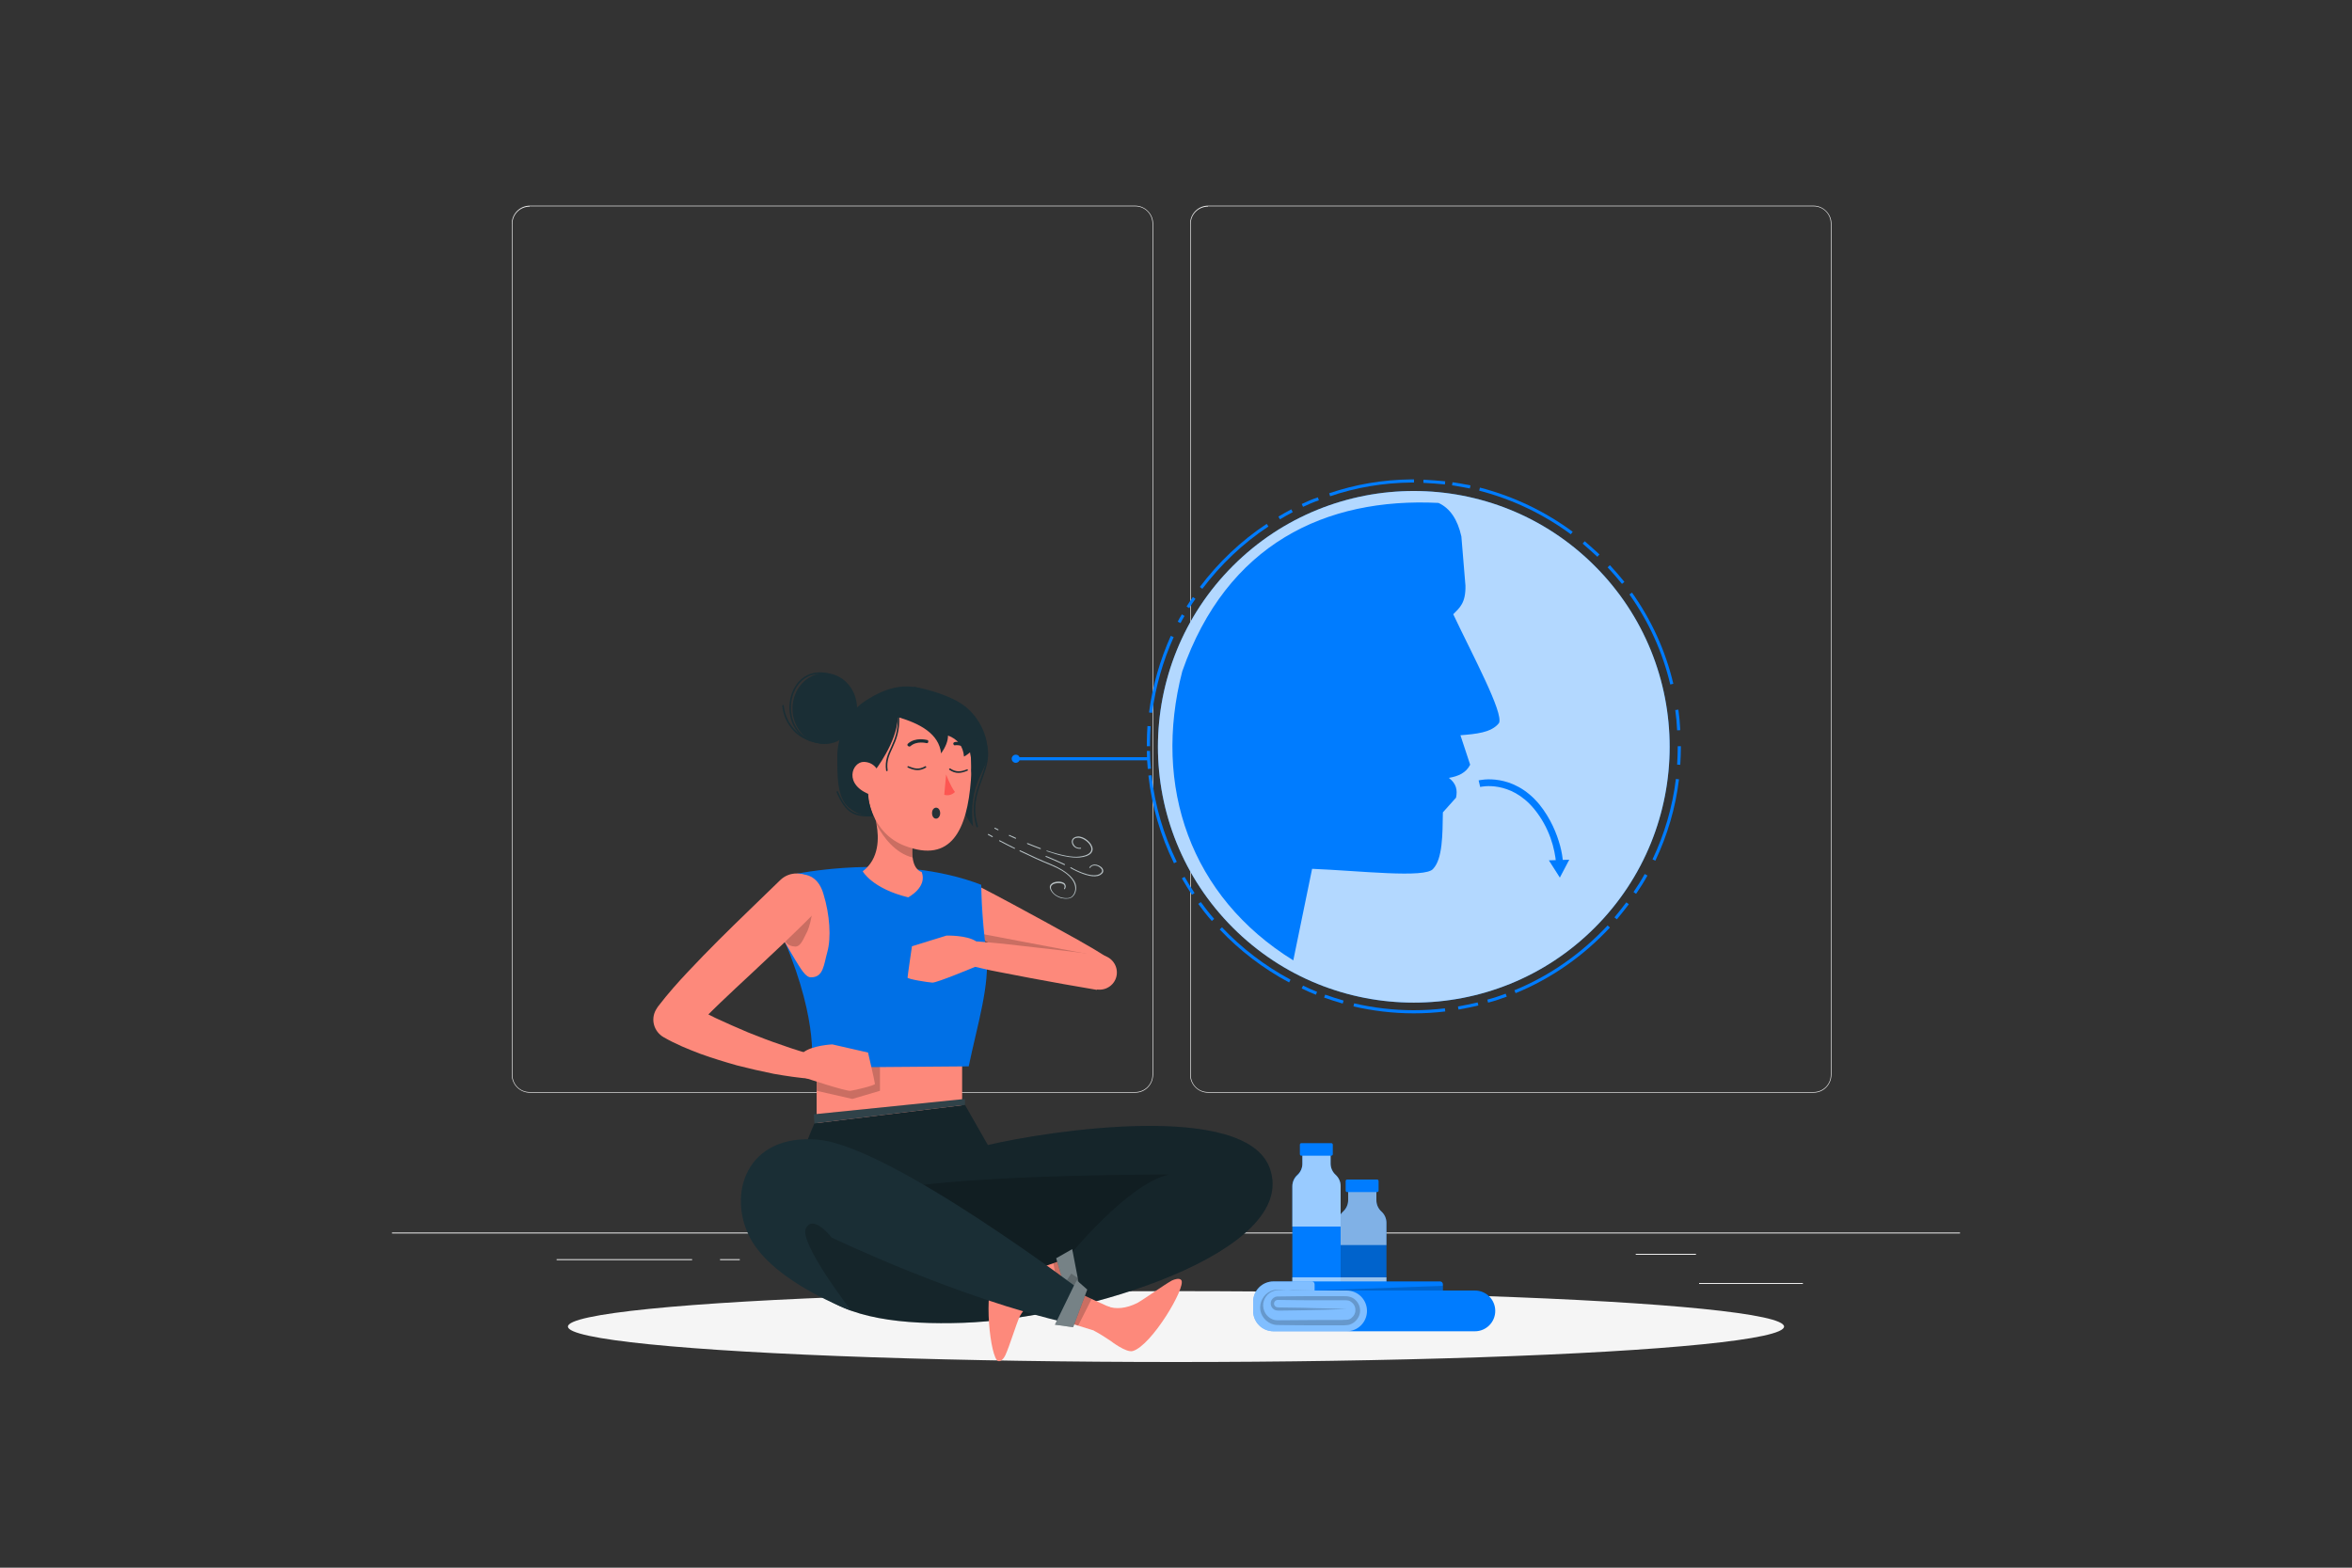 <?xml version="1.0" encoding="utf-8"?>
<!-- Generator: Adobe Illustrator 24.2.3, SVG Export Plug-In . SVG Version: 6.00 Build 0)  -->
<svg version="1.1" id="Layer_1" xmlns="http://www.w3.org/2000/svg" xmlns:xlink="http://www.w3.org/1999/xlink" x="0px" y="0px"
	 viewBox="0 0 750 500" style="enable-background:new 0 0 750 500;" xml:space="preserve">
<rect x="0" y="0" width="750" height="500" fill="#333333" stroke="none"/>
<style type="text/css">
	.st0{fill:#ECECEC;}
	.st1{fill:#F5F5F5;}
	.st2{fill:#FD897B;}
	.st3{fill:#1A2E35;}
	.st4{opacity:0.7;}
	.st5{fill:#FFFFFF;}
	.st6{fill:#007CFF;}
	.st7{opacity:0.1;}
	.st8{fill:none;stroke:#1A2E35;stroke-width:0.5;stroke-linecap:round;stroke-linejoin:round;stroke-miterlimit:10;}
	.st9{opacity:0.2;enable-background:new    ;}
	.st10{fill:#FD5652;}
	.st11{fill:#263237;}
	.st12{opacity:0.2;}
	.st13{opacity:0;}
	.st14{opacity:0.4;fill:#FFFFFF;enable-background:new    ;}
	.st15{opacity:0;fill:#FFFFFF;}
	.st16{opacity:0.1;fill:#FFFFFF;}
	.st17{opacity:0.7;fill:#FFFFFF;}
	.st18{fill:none;stroke:#007CFF;stroke-miterlimit:10;}
	.st19{opacity:0.5;fill:#FFFFFF;enable-background:new    ;}
	.st20{opacity:0.6;fill:#FFFFFF;enable-background:new    ;}
</style>
<g>
	<g>
		<rect x="541.8" y="409.2" class="st0" width="33.1" height="0.3"/>
		<rect x="447.5" y="411.9" class="st0" width="8.7" height="0.3"/>
		<rect x="521.6" y="399.9" class="st0" width="19.2" height="0.3"/>
		<rect x="177.5" y="401.6" class="st0" width="43.2" height="0.3"/>
		<rect x="229.6" y="401.6" class="st0" width="6.3" height="0.3"/>
		<rect x="256.5" y="405.8" class="st0" width="93.7" height="0.3"/>
		<path class="st0" d="M362,348.5H168.9c-3.1,0-5.7-2.6-5.7-5.7V71.3c0-3.1,2.6-5.7,5.7-5.7H362c3.1,0,5.7,2.6,5.7,5.7v271.4
			C367.7,345.9,365.2,348.5,362,348.5z M168.9,65.9c-3,0-5.5,2.4-5.5,5.5v271.4c0,3,2.4,5.5,5.5,5.5H362c3,0,5.5-2.4,5.5-5.5V71.3
			c0-3-2.4-5.5-5.5-5.5H168.9z"/>
		<path class="st0" d="M578.3,348.5H385.2c-3.1,0-5.7-2.6-5.7-5.7V71.3c0-3.1,2.6-5.7,5.7-5.7h193.1c3.1,0,5.7,2.6,5.7,5.7v271.4
			C584,345.9,581.5,348.5,578.3,348.5z M385.2,65.9c-3,0-5.5,2.4-5.5,5.5v271.4c0,3,2.4,5.5,5.5,5.5h193.1c3,0,5.5-2.4,5.5-5.5V71.3
			c0-3-2.4-5.5-5.5-5.5H385.2z"/>
		<rect x="125" y="393.1" class="st0" width="500" height="0.3"/>
	</g>
	<ellipse id="_x3C_Path_x3E__1_" class="st1" cx="375" cy="423.1" rx="193.9" ry="11.3"/>
	<g>
		<g>
			<path class="st2" d="M312,282.6c3.5,1.8,7,3.7,10.6,5.6c3.5,1.9,7,3.8,10.5,5.7l10.5,5.8c1.7,1,3.5,2,5.2,3l2.6,1.6l1.3,0.8
				l0.6,0.4c0.2,0.1,0.4,0.3,0.2,1.3c-0.6,2.9-2,5.5-3.8,7.6c-0.6,0.7-0.9,0.7-1.1,0.6l-0.7-0.3l-1.4-0.5l-2.8-1.1
				c-1.9-0.7-3.7-1.5-5.5-2.3l-10.9-4.8c-3.6-1.6-7.3-3.2-10.9-4.8c-3.6-1.6-7.2-3.3-10.8-5c-3.7-1.8-5.3-6.3-3.5-10
				c1.8-3.7,6.3-5.3,10-3.5C311.9,282.6,311.9,282.6,312,282.6z"/>
		</g>
		<g>
			<path class="st3" d="M318.3,264.5c-0.6-0.3-1-0.5-1-0.5c-0.1,0-0.2,0-0.2,0.1c0,0.1,0,0.2,0.1,0.2c0,0,0.4,0.2,1,0.5c0,0,0,0,0,0
				c0.1,0,0.2,0,0.2-0.1C318.4,264.6,318.4,264.5,318.3,264.5z"/>
			<path class="st3" d="M321.8,266.6c0.6,0.3,1.3,0.6,2,0.9c0,0,0,0,0,0c0.1,0,0.2,0,0.2-0.1c0-0.1,0-0.2-0.1-0.2
				c-0.7-0.3-1.3-0.6-2-0.9c-0.1,0-0.2,0-0.2,0.1C321.6,266.4,321.7,266.5,321.8,266.6z"/>
			<path class="st3" d="M327.6,269.2c1.4,0.6,2.8,1.1,4.1,1.6c0,0,0,0,0,0c0.1,0,0.2,0,0.2-0.1c0-0.1,0-0.2-0.1-0.2
				c-1.3-0.5-2.7-1-4.1-1.6c-0.1,0-0.2,0-0.2,0.1C327.4,269,327.5,269.1,327.6,269.2z"/>
			<path class="st3" d="M333.8,271.5c2.1,0.7,4,1.3,5.7,1.6c1.9,0.4,3.5,0.5,4.8,0.4c3.8-0.4,4.2-2,4.1-2.9c-0.2-1.9-2.9-4-4.8-3.8
				c-0.8,0.1-1.4,0.4-1.7,1c-0.3,0.6-0.1,1.3,0.3,1.9c0.5,0.7,1.4,1.1,2.4,1c0.1,0,0.2-0.1,0.1-0.2c0-0.1-0.1-0.2-0.2-0.1
				c-0.8,0.1-1.6-0.2-2-0.9c-0.4-0.5-0.5-1.1-0.3-1.5c0.2-0.5,0.7-0.8,1.4-0.8c1.7-0.2,4.3,1.8,4.4,3.5c0.1,1.3-1.2,2.2-3.8,2.5
				c-2.2,0.3-5.7-0.4-10.3-1.9c-0.1,0-0.2,0-0.2,0.1C333.6,271.4,333.7,271.5,333.8,271.5z"/>
			<path class="st3" d="M316.5,266.7c-0.8-0.5-1.3-0.7-1.3-0.7c-0.1,0-0.2,0-0.2,0.1c0,0.1,0,0.2,0.1,0.2c0,0,0.5,0.3,1.3,0.7
				c0,0,0,0,0,0c0.1,0,0.1,0,0.2-0.1C316.6,266.8,316.5,266.7,316.5,266.7z"/>
			<path class="st3" d="M323.5,270.4c-1.6-0.8-3.2-1.6-4.7-2.4c-0.1,0-0.2,0-0.2,0.1c0,0.1,0,0.2,0.1,0.2c1.6,0.8,3.2,1.7,4.8,2.4
				c0,0,0,0,0,0c0.1,0,0.2,0,0.2-0.1C323.6,270.5,323.6,270.4,323.5,270.4z"/>
			<path class="st3" d="M335.1,275.6c-3-1.2-6.3-2.7-9.8-4.4c-0.1,0-0.2,0-0.2,0.1c0,0.1,0,0.2,0.1,0.2c3.5,1.7,6.8,3.2,9.8,4.4
				c5.9,2.4,7.5,5,7.8,6.7c0.3,1.4-0.3,2.7-1,3.3c-0.6,0.6-1.8,0.7-3.1,0.4c-1.7-0.4-3-1.4-3.5-2.7c-0.2-0.6-0.1-1.1,0.5-1.5
				c1-0.6,2.8-0.6,3.5,0c0.3,0.3,0.4,0.7,0.1,1.3c0,0.1,0,0.2,0.1,0.2c0.1,0,0.2,0,0.2-0.1c0.5-0.9,0.1-1.4-0.1-1.7
				c-0.8-0.8-2.9-0.8-4-0.1c-0.7,0.5-0.9,1.1-0.6,1.9c0.6,1.4,2,2.5,3.7,2.9c0.1,0,0.1,0,0.2,0c1.3,0.3,2.6,0.1,3.2-0.5
				c0.7-0.6,1.4-1.9,1.1-3.6C342.8,280.8,341.1,278.1,335.1,275.6z"/>
			<path class="st3" d="M351.8,277.6c-0.1-0.8-1-1.5-2.1-1.8c-1-0.2-1.8,0.1-2.3,0.8c-0.1,0.1,0,0.2,0.1,0.2c0.1,0.1,0.2,0,0.2-0.1
				c0.5-0.8,1.5-0.7,1.9-0.6c0.9,0.2,1.7,0.9,1.8,1.5c0.1,0.6-0.4,0.9-0.8,1.2c-2.8,1.5-9-2.1-9.1-2.2c-0.1,0-0.2,0-0.2,0.1
				c0,0.1,0,0.2,0.1,0.2c0.2,0.1,3.1,1.8,5.9,2.4c1.3,0.3,2.6,0.3,3.5-0.2C351.7,278.6,351.9,278,351.8,277.6z"/>
			<path class="st3" d="M333.6,273c-0.1,0-0.2,0-0.2,0.1c0,0.1,0,0.2,0.1,0.2c0,0,2.5,1,5.9,2.6c0,0,0,0,0,0c0.1,0,0.2,0,0.2-0.1
				c0-0.1,0-0.2-0.1-0.2C336.1,274,333.6,273,333.6,273z"/>
			<g class="st4">
				<path class="st5" d="M318.3,264.5c-0.6-0.3-1-0.5-1-0.5c-0.1,0-0.2,0-0.2,0.1c0,0.1,0,0.2,0.1,0.2c0,0,0.4,0.2,1,0.5
					c0,0,0,0,0,0c0.1,0,0.2,0,0.2-0.1C318.4,264.6,318.4,264.5,318.3,264.5z"/>
				<path class="st5" d="M321.8,266.6c0.6,0.3,1.3,0.6,2,0.9c0,0,0,0,0,0c0.1,0,0.2,0,0.2-0.1c0-0.1,0-0.2-0.1-0.2
					c-0.7-0.3-1.3-0.6-2-0.9c-0.1,0-0.2,0-0.2,0.1C321.6,266.4,321.7,266.5,321.8,266.6z"/>
				<path class="st5" d="M327.6,269.2c1.4,0.6,2.8,1.1,4.1,1.6c0,0,0,0,0,0c0.1,0,0.2,0,0.2-0.1c0-0.1,0-0.2-0.1-0.2
					c-1.3-0.5-2.7-1-4.1-1.6c-0.1,0-0.2,0-0.2,0.1C327.4,269,327.5,269.1,327.6,269.2z"/>
				<path class="st5" d="M333.8,271.5c2.1,0.7,4,1.3,5.7,1.6c1.9,0.4,3.5,0.5,4.8,0.4c3.8-0.4,4.2-2,4.1-2.9c-0.2-1.9-2.9-4-4.8-3.8
					c-0.8,0.1-1.4,0.4-1.7,1c-0.3,0.6-0.1,1.3,0.3,1.9c0.5,0.7,1.4,1.1,2.4,1c0.1,0,0.2-0.1,0.1-0.2c0-0.1-0.1-0.2-0.2-0.1
					c-0.8,0.1-1.6-0.2-2-0.9c-0.4-0.5-0.5-1.1-0.3-1.5c0.2-0.5,0.7-0.8,1.4-0.8c1.7-0.2,4.3,1.8,4.4,3.5c0.1,1.3-1.2,2.2-3.8,2.5
					c-2.2,0.3-5.7-0.4-10.3-1.9c-0.1,0-0.2,0-0.2,0.1C333.6,271.4,333.7,271.5,333.8,271.5z"/>
				<path class="st5" d="M316.5,266.7c-0.8-0.5-1.3-0.7-1.3-0.7c-0.1,0-0.2,0-0.2,0.1c0,0.1,0,0.2,0.1,0.2c0,0,0.5,0.3,1.3,0.7
					c0,0,0,0,0,0c0.1,0,0.1,0,0.2-0.1C316.6,266.8,316.5,266.7,316.5,266.7z"/>
				<path class="st5" d="M323.5,270.4c-1.6-0.8-3.2-1.6-4.7-2.4c-0.1,0-0.2,0-0.2,0.1c0,0.1,0,0.2,0.1,0.2c1.6,0.8,3.2,1.7,4.8,2.4
					c0,0,0,0,0,0c0.1,0,0.2,0,0.2-0.1C323.6,270.5,323.6,270.4,323.5,270.4z"/>
				<path class="st5" d="M335.1,275.6c-3-1.2-6.3-2.7-9.8-4.4c-0.1,0-0.2,0-0.2,0.1c0,0.1,0,0.2,0.1,0.2c3.5,1.7,6.8,3.2,9.8,4.4
					c5.9,2.4,7.5,5,7.8,6.7c0.3,1.4-0.3,2.7-1,3.3c-0.6,0.6-1.8,0.7-3.1,0.4c-1.7-0.4-3-1.4-3.5-2.7c-0.2-0.6-0.1-1.1,0.5-1.5
					c1-0.6,2.8-0.6,3.5,0c0.3,0.3,0.4,0.7,0.1,1.3c0,0.1,0,0.2,0.1,0.2c0.1,0,0.2,0,0.2-0.1c0.5-0.9,0.1-1.4-0.1-1.7
					c-0.8-0.8-2.9-0.8-4-0.1c-0.7,0.5-0.9,1.1-0.6,1.9c0.6,1.4,2,2.5,3.7,2.9c0.1,0,0.1,0,0.2,0c1.3,0.3,2.6,0.1,3.2-0.5
					c0.7-0.6,1.4-1.9,1.1-3.6C342.8,280.8,341.1,278.1,335.1,275.6z"/>
				<path class="st5" d="M351.8,277.6c-0.1-0.8-1-1.5-2.1-1.8c-1-0.2-1.8,0.1-2.3,0.8c-0.1,0.1,0,0.2,0.1,0.2c0.1,0.1,0.2,0,0.2-0.1
					c0.5-0.8,1.5-0.7,1.9-0.6c0.9,0.2,1.7,0.9,1.8,1.5c0.1,0.6-0.4,0.9-0.8,1.2c-2.8,1.5-9-2.1-9.1-2.2c-0.1,0-0.2,0-0.2,0.1
					c0,0.1,0,0.2,0.1,0.2c0.2,0.1,3.1,1.8,5.9,2.4c1.3,0.3,2.6,0.3,3.5-0.2C351.7,278.6,351.9,278,351.8,277.6z"/>
				<path class="st5" d="M333.6,273c-0.1,0-0.2,0-0.2,0.1c0,0.1,0,0.2,0.1,0.2c0,0,2.5,1,5.9,2.6c0,0,0,0,0,0c0.1,0,0.2,0,0.2-0.1
					c0-0.1,0-0.2-0.1-0.2C336.1,274,333.6,273,333.6,273z"/>
			</g>
		</g>
		<rect x="260.4" y="337.8" class="st2" width="46.4" height="22.8"/>
		<g>
			<path class="st6" d="M252.9,278.9c0,0,32.8-7.2,60,3.3c0,0,0,8.8,1.6,21.5c1.3,10.3-2.9,23.3-5.6,36.4l-50.2,0.4
				c0,0,2.7-13.7-8.4-40.1L252.9,278.9z"/>
			<path class="st7" d="M252.9,278.9c0,0,32.8-7.2,60,3.3c0,0-0.5,8.3,1.6,21.5c1.6,10.2-2.9,23.3-5.6,36.4l-50.2,0.4
				c0,0,2.7-13.7-8.4-40.1L252.9,278.9z"/>
		</g>
		<g>
			<path class="st8" d="M267,252.6c2.7,6.3,5.3,7.9,11.4,7.5"/>
			<path class="st3" d="M308.6,226c4.5,4.1,6.7,9.9,6.3,15c-0.4,5.1-6.3,9.3-4.6,22.6c-3.7-4.1-13.7-27.6-19-44.6
				C291.3,219,303.1,221,308.6,226z"/>
			<path class="st3" d="M295.4,220.3c-8-3.6-15.8,0.7-20.3,3.8c-4.5,3.2-8.1,10.8-8.1,16.9c0,6.1-0.2,13.5,3.8,16.7
				c4,3.2,7.6,2.4,7.6,2.4l30.1-27.8C308.6,232.3,303.4,223.9,295.4,220.3z"/>
			<g>
				<path class="st2" d="M289.6,286.2c-11.5-2.8-14.5-8.3-14.5-8.3c5.3-4,5.2-10.7,4.4-15c-0.4-2.4-1-4-1-4l13.8,4.2
					c-0.6,2.3-1,4.2-1.2,5.9c-0.2,1.8-0.2,3.3-0.1,4.4c0.5,4.3,2.9,4.7,2.9,4.7C295.8,283,289.6,286.2,289.6,286.2z"/>
				<path class="st9" d="M291.1,269.1c-0.2,1.8-0.2,3.3-0.1,4.4c-5.5-1.4-9.2-6.3-11.5-10.5c-0.4-2.4-1-4-1-4l13.8,4.2
					C291.7,265.5,291.3,267.4,291.1,269.1z"/>
			</g>
			<g>
				<path class="st2" d="M295.3,227.2c12.2,1.8,15.2,8.9,14.3,21.6c-1.2,15.9-6.3,26.6-21,21C268.4,262.2,275,224.3,295.3,227.2z"/>
				<path class="st10" d="M301.7,247c0,0,1.2,3.4,2.8,5.6c0,0-1.3,1.5-3.4,0.9L301.7,247z"/>
				<g>
					<path class="st3" d="M289.9,238.1c0.1,0,0.3,0,0.4-0.1c2-1.8,5-1,5.1-1c0.3,0.1,0.6-0.1,0.6-0.4c0.1-0.3-0.1-0.6-0.4-0.6
						c-0.1,0-3.7-1-6.1,1.2c-0.2,0.2-0.2,0.5,0,0.7C289.7,238,289.8,238.1,289.9,238.1z"/>
				</g>
				<g>
					<path class="st3" d="M309.2,239.4c0.1,0,0.3-0.1,0.4-0.2c0.2-0.2,0.2-0.5,0-0.7c-2.6-2.3-5.1-1.9-5.2-1.8
						c-0.3,0.1-0.5,0.3-0.4,0.6c0.1,0.3,0.3,0.5,0.6,0.4l0,0c0.1,0,2.1-0.4,4.3,1.6C308.9,239.4,309.1,239.4,309.2,239.4z"/>
				</g>
				<path class="st3" d="M278.9,245.9c0,0,7.2-9.2,7.4-17.1c0,0,25.6-6.4,23.3,18.4c0,0,5.5-21.5-15.4-25
					c-20.9-3.5-25.3,27.2-15.8,37.9C278.5,260.1,274.5,251.6,278.9,245.9z"/>
				<path class="st2" d="M280.6,248.7c0.2-2-1.3-5.6-5.1-5.7c-3.8-0.1-6.8,7.4,2.4,10.6C279.2,254.1,280.1,252.9,280.6,248.7z"/>
				<path class="st11" d="M297.2,259.3c0,1,0.5,1.8,1.3,1.8c0.7,0,1.3-0.8,1.3-1.7c0-1-0.5-1.8-1.3-1.8
					C297.8,257.6,297.2,258.3,297.2,259.3z"/>
				<path class="st3" d="M295.3,244.8c0.1-0.1,0.1-0.2,0-0.3c-0.1-0.1-0.2-0.2-0.3-0.1c0,0,0,0,0,0c-1.9,1.1-3.3,0.8-5.3,0
					c-0.1-0.1-0.3,0-0.3,0.1c-0.1,0.1,0,0.3,0.1,0.3C291.6,245.8,293.3,246,295.3,244.8L295.3,244.8z"/>
				<path class="st3" d="M302.7,245.5c-0.1-0.1-0.1-0.2,0-0.3c0.1-0.1,0.2-0.1,0.3-0.1c0,0,0,0,0,0c1.8,1.2,3.3,1.1,5.3,0.3
					c0.1-0.1,0.3,0,0.3,0.1c0.1,0.1,0,0.3-0.1,0.3C306.4,246.7,304.7,246.9,302.7,245.5L302.7,245.5z"/>
			</g>
			<g>
				<ellipse class="st3" cx="263" cy="226" rx="10.3" ry="11.3"/>
			</g>
			<path class="st3" d="M305.7,224.9c2.8,2.4,5.9,8,5.9,11.1c0,3.1-4.2,5.3-4.2,5.3c-0.3-3.4-2.1-5.6-5.1-6.7c0,1.8-0.8,3.7-2.2,5.7
				c-0.7-6.3-6.7-9.5-13.8-11.6l4.7-8.3C291,220.5,303,222.5,305.7,224.9z"/>
			<path class="st8" d="M286.5,228.5c0.4,9.2-4.6,11-3.7,17.2"/>
			<path class="st8" d="M314,236.1c3.7,9.6-6.1,15.3-2.4,27.5"/>
			<path class="st8" d="M249.7,225.1c0.5,5.5,4.8,11.6,13.1,11.8"/>
			<path class="st8" d="M264.6,215.1c-14.9-3.9-17.6,20.6-2.8,21.8"/>
		</g>
		<path class="st2" d="M258.7,311.7c-1.8,0.2-3.5-3-5.2-5.7l-3.3-5.6c-1.7-5.2,1.1-13.6,3.4-21.5c4.2-0.5,7.5,1.1,9,6.3
			c2,6.5,2.5,13.9,1.2,18.5C262.7,307.6,262.6,311.7,258.7,311.7z"/>
		<path class="st12" d="M250.2,300.1c1.1,1.5,2.2,1.7,3.4,1.8c1.8,0,2.6-2.5,3.9-5c1.2-2.8,2.4-8.9,1.2-13.3l-7.8,5.1
			C249.3,292.9,248.8,296.7,250.2,300.1z"/>
		<g>
			<g>
				<g>
					<g>
						<path class="st3" d="M307.7,352.4l7.3,12.8c19.6-4.6,82.2-14.1,89.9,7.4c9.6,26.7-59.6,48-97.8,49.3
							c-38.3,1.3-71.6-7.8-47.4-63.6L307.7,352.4z"/>
						<path class="st9" d="M307.7,352.4l7.3,12.8c19.6-4.6,82.2-14.1,89.9,7.4c9.6,26.7-59.6,48-97.8,49.3
							c-38.3,1.3-71.6-7.8-47.4-63.6L307.7,352.4z"/>
					</g>
					<g class="st13">
						<path class="st5" d="M307.7,352.4l7.3,12.8c19.6-4.6,82.2-14.1,89.9,7.4c9.6,26.7-59.6,48-97.8,49.3
							c-38.3,1.3-71.6-7.8-47.4-63.6L307.7,352.4z"/>
					</g>
					<path class="st12" d="M340.3,401.3c0,0,19.1-23.8,32.5-26.7c0,0-74.5-0.1-92.6,6l45.3,29.1L340.3,401.3z"/>
					<polygon class="st2" points="342,400.7 335.9,402.9 328.3,405.5 330.3,413.8 337.6,412.3 342,411.3 					"/>
					<path class="st2" d="M332.2,413.4l-1.2-8.8c-1.7,0.3-7.3,0.7-7.3,0.7s-5.2-0.2-6.5,1.5c-3.8,4.9-1.4,26.6,1.1,27.3
						c0.9,0.3,1.9-1,2.3-1.9c1.3-2.8,3.5-10.1,4.6-12.4C326.6,417.1,330.5,413.7,332.2,413.4z"/>
					<polygon class="st9" points="342,400.7 335.9,402.9 337.6,412.3 342,411.3 					"/>
					<g>
						<polygon class="st3" points="340.4,413.7 344.9,414 341.9,398.4 336.8,401.3 						"/>
						<polygon class="st14" points="340.4,413.7 344.9,414 341.9,398.4 336.8,401.3 						"/>
					</g>
				</g>
				<polygon class="st12" points="340.2,408.3 341.6,406.2 343.7,407.6 344.9,411.8 				"/>
				<g>
					<polygon class="st2" points="327.8,417.9 343.8,422.8 351.5,425.2 354.9,417.4 348.1,414.3 331.5,406.6 					"/>
					<path class="st2" d="M353.1,416.6l-4.3,7.8c1.7,0.8,5.4,3.3,5.4,3.3s4.9,3.8,7,3.2c6-1.7,17.1-20.4,15.5-22.6
						c-0.6-0.8-2.1-0.3-3,0.1c-2.7,1.5-8.9,6-11.1,7.2C359.2,417.3,355.8,417.7,353.1,416.6z"/>
					<polygon class="st9" points="327.8,417.9 343.8,422.8 348.1,414.3 331.5,406.6 					"/>
					<path class="st3" d="M345.5,412.2c0,0-61.4-46.6-84.6-48.7c-23.1-2.1-29.2,17.7-21.5,31.7c7.7,14,32,22.8,32,22.8
						s-16.8-21.8-14.4-26.3c2.4-4.5,8.2,3,8.2,3s40,19.3,76.2,27.5L345.5,412.2z"/>
					<path class="st15" d="M345.5,412.2c0,0-61.4-46.6-84.6-48.7c-23.1-2.1-29.2,17.7-21.5,31.7c7.7,14,32,22.8,32,22.8
						s-16.8-21.8-14.4-26.3c2.4-4.5,8.2,3,8.2,3s40,19.3,76.2,27.5L345.5,412.2z"/>
					<g>
						<polygon class="st3" points="346.7,411.3 343.3,408.3 336.4,422.5 342.2,423.3 						"/>
						<polygon class="st14" points="346.7,411.3 343.3,408.3 336.4,422.5 342.2,423.3 						"/>
					</g>
				</g>
			</g>
			<g>
				<polygon class="st3" points="259.5,355.4 259.7,358.3 307.7,352.4 307.7,350.5 				"/>
				<polygon class="st16" points="259.5,355.4 259.7,358.3 307.7,352.4 307.7,350.5 				"/>
			</g>
		</g>
		<polygon class="st12" points="260.4,347.9 271.8,350.5 280.6,347.9 280.6,340.3 260.4,340.4 		"/>
		<g>
			<g>
				<path class="st2" d="M256.8,343.8c0,0,12.9,4.3,14.4,4.1c1.5-0.2,7.8-1.7,7.8-2.2c0-0.5-2.2-10-2.2-10l-11.4-2.6
					c0,0-6.5,0.3-9.3,2.6L256.8,343.8z"/>
			</g>
			<g>
				<path class="st2" d="M259.4,291.5c-3.2,3.3-6.6,6.5-9.9,9.7l-10,9.4c-3.3,3.1-6.7,6.2-9.9,9.3c-3.2,3.1-6.4,6.2-9.2,9.5
					l-1.6-9.9c2.8,1.8,6.1,3.6,9.4,5.2c3.4,1.6,6.9,3.1,10.4,4.6c3.5,1.4,7.1,2.8,10.7,4c3.6,1.3,7.3,2.4,10.9,3.5l0,0
					c2,0.6,3.1,2.6,2.5,4.6c-0.5,1.7-2.1,2.8-3.8,2.7c-4.1-0.3-8.1-0.9-12.1-1.6c-4-0.8-7.9-1.7-11.8-2.7c-3.9-1.1-7.8-2.3-11.7-3.7
					c-3.9-1.5-7.7-3-11.7-5.3c-3.1-1.8-4.2-5.7-2.4-8.8c0.2-0.3,0.3-0.5,0.5-0.8l0.3-0.4c3-3.9,6.1-7.4,9.4-10.9
					c3.2-3.4,6.5-6.8,9.7-10c3.3-3.3,6.6-6.5,9.9-9.7l9.8-9.5c3-2.9,7.7-2.8,10.6,0.2C262.2,284,262.2,288.6,259.4,291.5
					L259.4,291.5z"/>
			</g>
		</g>
		<polygon class="st12" points="313.8,298 346.5,304.2 345,308.5 314.7,300.5 314,300.2 		"/>
		<g>
			<path class="st2" d="M311.1,308.3c0,0-12.4,5.2-13.8,5.1c-1.5-0.1-7.8-1.1-7.9-1.6c0-0.5,1.4-10,1.4-10l11-3.4
				c0,0,6.4-0.2,9.4,1.8L311.1,308.3z"/>
		</g>
		<g>
			<path class="st2" d="M349.7,315.7c-3.5-0.6-7-1.2-10.4-1.8c-3.5-0.6-6.9-1.3-10.4-1.9l-10.4-2c-1.7-0.3-3.5-0.7-5.2-1.1l-2.6-0.6
				l-1.3-0.3l-0.6-0.2c-0.2,0-0.4-0.1-0.5-0.8c-0.3-2.2,0-4.3,0.9-6.1c0.3-0.7,0.5-0.7,0.8-0.7l0.7,0l1.3,0.1l2.6,0.2
				c1.8,0.2,3.5,0.3,5.3,0.5l10.5,1.2c3.5,0.4,7,0.8,10.5,1.2c3.5,0.4,7,0.9,10.5,1.3c3,0.4,5.1,3.2,4.7,6.2c-0.4,3-3.2,5.1-6.2,4.7
				C349.8,315.7,349.7,315.7,349.7,315.7z"/>
		</g>
	</g>
	<g>
		<path class="st6" d="M366.2,242.4v-0.9h-41.1c-0.2-0.5-0.6-0.8-1.2-0.8c-0.7,0-1.3,0.6-1.3,1.3c0,0.7,0.6,1.3,1.3,1.3
			c0.5,0,1-0.3,1.2-0.8H366.2z"/>
		<g>
			<g>
				
					<ellipse transform="matrix(0.707 -0.707 0.707 0.707 -36.366 388.565)" class="st6" cx="450.9" cy="238.2" rx="81.6" ry="81.6"/>
				
					<ellipse transform="matrix(0.707 -0.707 0.707 0.707 -36.366 388.565)" class="st17" cx="450.9" cy="238.2" rx="81.6" ry="81.6"/>
			</g>
			<path class="st6" d="M412.4,306.3l6-29.2c15,0.6,36.2,3.1,38.6,0c3-3.2,3-10.8,3.1-18l4.2-4.7c0.5-2.4,0.1-4.5-2.3-6.3
				c3-0.5,5.5-1.6,6.8-4.2l-3.1-9.4c4.9-0.4,9.9-0.8,12.3-3.9c1.5-3.2-8.2-21.2-14.6-34.7c2.1-2.1,4-3.6,3.9-9.1l-1.3-15.7
				c-1.2-5.4-3.6-9-7.3-10.7c-36-1.8-67.5,13.1-81.7,53.7C367.5,250.8,379.6,286,412.4,306.3z"/>
			<g>
				<g>
					<path class="st6" d="M497.5,269.8c0.5,1.9,0.8,3.7,0.9,5.3l-2.2,0.2c-0.4-4.5-2-11.2-7-17.3c-7.6-9.2-16.9-7.1-17.2-7l-0.5-2.1
						c0.4-0.1,10.9-2.6,19.4,7.7C494.5,261.1,496.4,265.8,497.5,269.8z"/>
				</g>
				<g>
					<g>
						<polygon class="st6" points="493.9,274.4 497.4,279.9 500.4,274.2 						"/>
					</g>
				</g>
			</g>
		</g>
		<g>
			<path class="st18" d="M366.2,238c0-0.4,0-0.7,0-1.1c0-1.8,0.1-3.5,0.2-5.3"/>
			<path class="st18" d="M366.5,245.2c-0.2-1.9-0.3-3.8-0.3-5.7"/>
			<path class="st18" d="M374.8,275.1c-4.2-8.6-7-17.9-8.1-27.8"/>
			<path class="st18" d="M380.5,285.1c-1.1-1.7-2.2-3.4-3.2-5.2"/>
			<path class="st18" d="M386.8,293.4c-1.5-1.7-3-3.6-4.3-5.4"/>
			<path class="st18" d="M411.3,312.9c-8.2-4.4-15.7-10.1-22-16.8"/>
			<path class="st18" d="M419.8,316.8c-1.5-0.6-3.1-1.3-4.5-2"/>
			<path class="st18" d="M428.3,319.6c-2-0.6-4-1.2-5.9-1.9"/>
			<path class="st18" d="M460.8,322.1c-3.3,0.4-6.6,0.6-10,0.6c-6.6,0-13-0.8-19.1-2.2"/>
			<path class="st18" d="M471.3,320.2c-2.1,0.5-4.1,0.9-6.3,1.3"/>
			<path class="st18" d="M480.3,317.4c-1.9,0.7-3.9,1.4-5.9,1.9"/>
			<path class="st18" d="M513,295.5c-8.3,8.9-18.4,16.1-29.9,20.8"/>
			<path class="st18" d="M519,288.1c-1.2,1.6-2.5,3.2-3.8,4.8"/>
			<path class="st18" d="M524.9,279c-1.1,2-2.3,3.9-3.6,5.8"/>
			<path class="st18" d="M534.9,248.5c-1.1,9.1-3.7,17.8-7.5,25.8"/>
			<path class="st18" d="M535.5,238c0,2-0.1,4-0.2,5.9"/>
			<path class="st18" d="M534.7,226.4c0.3,2.1,0.5,4.3,0.6,6.5"/>
			<path class="st18" d="M520,189.3c6.1,8.6,10.6,18.3,13.1,28.9"/>
			<path class="st18" d="M513,180.6c1.6,1.7,3.1,3.5,4.6,5.3"/>
			<path class="st18" d="M505,173c1.6,1.4,3.2,2.8,4.7,4.2"/>
			<path class="st18" d="M471.8,156c10.8,2.8,20.7,7.6,29.4,14"/>
			<path class="st18" d="M463.1,154.3c1.9,0.3,3.8,0.6,5.7,1"/>
			<path class="st18" d="M453.9,153.5c2.3,0.1,4.7,0.3,6.9,0.5"/>
			<path class="st18" d="M424,157.8c8.2-2.8,16.9-4.3,26-4.4c0.3,0,0.6,0,0.9,0"/>
			<path class="st18" d="M415.3,161.2c1.7-0.8,3.3-1.5,5.1-2.1"/>
			<path class="st18" d="M407.9,165.2c1.4-0.8,2.7-1.6,4.1-2.3"/>
			<path class="st18" d="M383,187.5c5.9-7.8,13-14.6,21.2-20"/>
			<path class="st18" d="M378.8,193.7c0.6-1,1.3-2,2-3"/>
			<path class="st18" d="M376,198.5c0.4-0.8,0.8-1.5,1.3-2.3"/>
			<path class="st18" d="M366.9,227.3c1.1-8.5,3.5-16.7,6.9-24.3"/>
		</g>
	</g>
	<g>
		<g>
			<path class="st6" d="M429.9,382.8v-5.1h9v5.1c0,1.4,0.6,2.7,1.6,3.6l0,0c1,0.9,1.6,2.2,1.6,3.6v29.5c0,1.4-1.2,2.6-2.6,2.6h-10.2
				c-1.4,0-2.6-1.2-2.6-2.6V390c0-1.4,0.6-2.7,1.6-3.6l0,0C429.3,385.4,429.9,384.1,429.9,382.8z"/>
			<path class="st9" d="M429.9,382.8v-5.1h9v5.1c0,1.4,0.6,2.7,1.6,3.6l0,0c1,0.9,1.6,2.2,1.6,3.6v29.5c0,1.4-1.2,2.6-2.6,2.6h-10.2
				c-1.4,0-2.6-1.2-2.6-2.6V390c0-1.4,0.6-2.7,1.6-3.6l0,0C429.3,385.4,429.9,384.1,429.9,382.8z"/>
			<path class="st19" d="M426.7,397.1V390c0-1.4,0.6-2.7,1.6-3.6c1-0.9,1.6-2.2,1.6-3.6v-5.1h9v5.1c0,1.4,0.6,2.7,1.6,3.6
				c1,0.9,1.6,2.2,1.6,3.6v7.1H426.7z"/>
			<path class="st20" d="M442.1,407.4v12.1c0,1.4-1.2,2.6-2.6,2.6h-10.2c-1.4,0-2.6-1.2-2.6-2.6v-12.1H442.1z"/>
			<path class="st6" d="M429.6,380.2h9.5c0.3,0,0.5-0.2,0.5-0.5v-3c0-0.3-0.2-0.5-0.5-0.5h-9.5c-0.3,0-0.5,0.2-0.5,0.5v3
				C429.1,380,429.3,380.2,429.6,380.2z"/>
		</g>
		<g>
			<path class="st6" d="M415.3,371.1V366h9v5.1c0,1.4,0.6,2.7,1.6,3.6l0,0c1,0.9,1.6,2.2,1.6,3.6v41.1c0,1.4-1.2,2.6-2.6,2.6h-10.2
				c-1.4,0-2.6-1.2-2.6-2.6v-41.1c0-1.4,0.6-2.7,1.6-3.6l0,0C414.7,373.8,415.3,372.5,415.3,371.1z"/>
			<path class="st20" d="M412.1,391.3v-12.9c0-1.4,0.6-2.7,1.6-3.6c1-0.9,1.6-2.2,1.6-3.6V366h9v5.1c0,1.4,0.6,2.7,1.6,3.6
				c1,0.9,1.6,2.2,1.6,3.6v12.9H412.1z"/>
			<path class="st20" d="M427.5,407.4v12.1c0,1.4-1.2,2.6-2.6,2.6h-10.2c-1.4,0-2.6-1.2-2.6-2.6v-12.1H427.5z"/>
			<path class="st6" d="M415,368.6h9.5c0.3,0,0.5-0.2,0.5-0.5v-3c0-0.3-0.2-0.5-0.5-0.5H415c-0.3,0-0.5,0.2-0.5,0.5v3
				C414.5,368.4,414.7,368.6,415,368.6z"/>
		</g>
	</g>
	<g>
		<path class="st6" d="M459.2,408.7h-53.1c-3.6,0-6.5,2.9-6.5,6.5v2.9c0,3.6,2.9,6.5,6.5,6.5h64.2c3.6,0,6.5-2.9,6.5-6.5l0,0
			c0-3.6-2.9-6.5-6.5-6.5h-10.2v-2C460.1,409.1,459.7,408.7,459.2,408.7z"/>
		<path class="st19" d="M418.3,408.7h-12.2c-3.6,0-6.5,2.9-6.5,6.5v2.9c0,3.6,2.9,6.5,6.5,6.5h23.3c3.6,0,6.5-2.9,6.5-6.5l0,0
			c0-3.6-2.9-6.5-6.5-6.5h-10.2v-2C419.2,409.1,418.8,408.7,418.3,408.7z"/>
		<path class="st12" d="M419.2,411.6l-6.9-0.2l-3.5-0.1c-0.6,0-1.1,0-1.8,0c-0.6,0.1-1.2,0.2-1.8,0.5c-2.3,1-3.7,3.6-3.3,6.1
			c0.4,2.5,2.7,4.6,5.3,4.7c4.7,0.1,9.3,0.1,13.9,0.1l6.9,0c0.6,0,1.1,0,1.8-0.1c0.7-0.1,1.3-0.4,1.9-0.8c1.1-0.8,1.9-2.1,2-3.5
			c0.1-1.4-0.5-2.8-1.5-3.7c-0.5-0.5-1.1-0.8-1.8-1c-0.7-0.2-1.4-0.2-1.9-0.2l-6.9,0c-4.6,0-9.2,0-13.9,0.1c-0.6-0.1-1.5,0.2-2,0.8
			c-0.5,0.6-0.6,1.4-0.4,2.1c0.2,0.7,0.8,1.3,1.5,1.5c0.4,0.1,0.7,0.1,1,0.1l0.9,0l6.9-0.1c4.6-0.1,9.2-0.2,13.9-0.4
			c-4.6-0.2-9.2-0.2-13.9-0.4l-6.9-0.1c-0.5,0-1.3,0-1.6-0.1c-0.4-0.1-0.7-0.5-0.8-0.8c-0.2-0.8,0.4-1.6,1.4-1.5
			c4.6,0.1,9.2,0.1,13.9,0.1l6.9,0c0.6,0,1.1,0,1.5,0.1c0.4,0.1,0.9,0.4,1.2,0.7c0.7,0.6,1.1,1.6,1,2.5c0,0.9-0.5,1.8-1.3,2.4
			c-0.4,0.3-0.8,0.5-1.3,0.5c-0.4,0.1-1,0-1.6,0.1l-6.9,0l-13.8,0.1c-2.1,0-4-1.7-4.4-3.8c-0.5-2.1,0.7-4.4,2.6-5.3
			c0.5-0.2,1-0.4,1.5-0.5c0.5-0.1,1.1,0,1.7-0.1l3.5-0.1L419.2,411.6z"/>
		<polygon class="st12" points="460.1,411.6 419.2,411.6 460.1,410.1 		"/>
	</g>
</g>
</svg>
